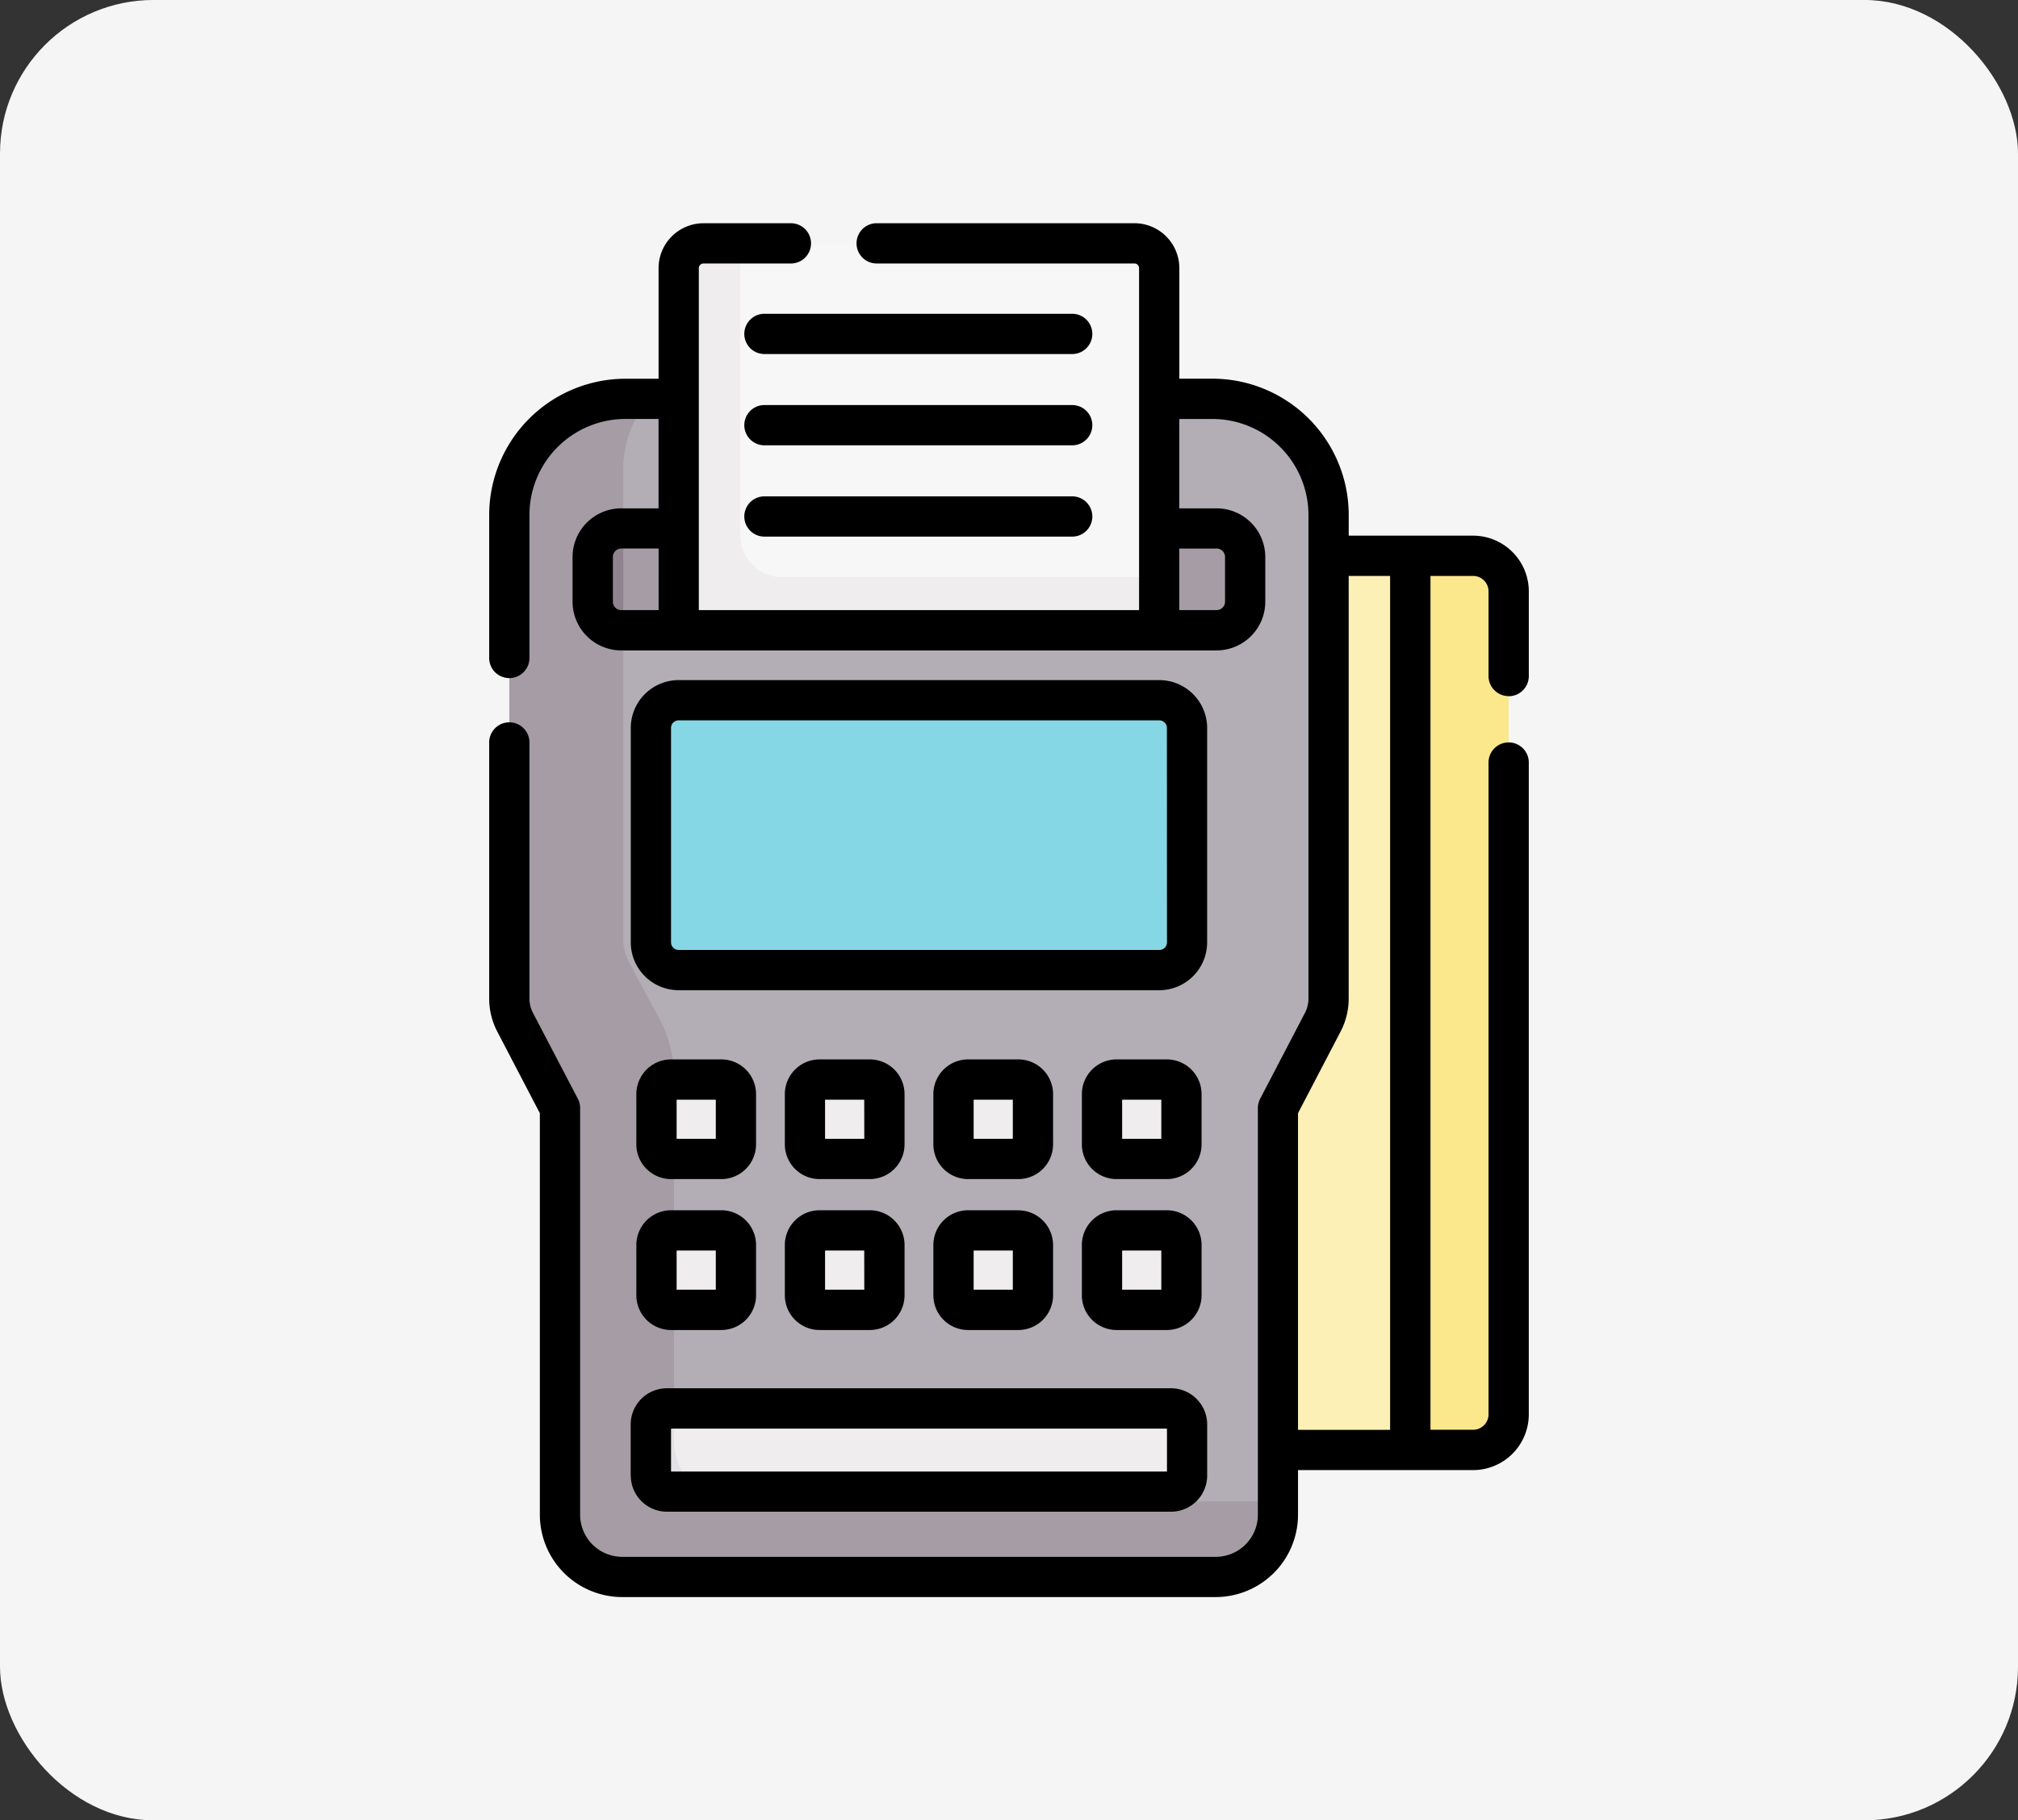 <svg xmlns="http://www.w3.org/2000/svg" width="92" height="83" viewBox="0 0 92 83">
  <rect x="0" y="0" width="92" height="83" fill="#333333" stroke="none"/>
  <g id="Grupo_56329" data-name="Grupo 56329" transform="translate(-335 -20278.996)">
    <g id="Grupo_56320" data-name="Grupo 56320" transform="translate(0 10054)">
      <g id="Right" transform="translate(335 10224.995)">
        <rect id="BG" width="92" height="83" rx="7" fill="#fff" opacity="0.949"/>
      </g>
    </g>
    <g id="datafono" transform="translate(295.002 20289.174)">
      <g id="Grupo_56325" data-name="Grupo 56325" transform="translate(63.217 0.918)">
        <g id="XMLID_284_" transform="translate(38.082 14.247)">
          <g id="Grupo_56321" data-name="Grupo 56321">
            <path id="Trazado_102623" data-name="Trazado 102623" d="M386.9,123.937h-2.864l-2.992,4.3v32.178l2.992,4.29H386.9a1.622,1.622,0,0,0,1.622-1.622V125.559A1.623,1.623,0,0,0,386.9,123.937Z" transform="translate(-381.042 -123.937)" fill="#fbe88c"/>
          </g>
        </g>
        <path id="Trazado_102624" data-name="Trazado 102624" d="M315.629,123.936h11v40.771h-11Z" transform="translate(-285.551 -109.69)" fill="#fcf0b6"/>
        <g id="Grupo_56324" data-name="Grupo 56324" transform="translate(0)">
          <g id="XMLID_283_" transform="translate(0 7.091)">
            <g id="Grupo_56322" data-name="Grupo 56322">
              <path id="Trazado_102625" data-name="Trazado 102625" d="M107.15,70.75V92.806a2.316,2.316,0,0,1-.262,1.068L104.839,97.8v18.535A2.834,2.834,0,0,1,102,119.171H74.944a2.834,2.834,0,0,1-2.834-2.835V97.8l-2.049-3.926a2.316,2.316,0,0,1-.262-1.068V70.75a5.294,5.294,0,0,1,5.294-5.294h26.762a5.294,5.294,0,0,1,5.294,5.294Z" transform="translate(-69.799 -65.456)" fill="#b3adb5"/>
            </g>
          </g>
          <path id="Trazado_102626" data-name="Trazado 102626" d="M80.139,115.73a2.8,2.8,0,0,1-2.834-2.755V96.38a5.636,5.636,0,0,0-.671-2.667l-1.379-2.566a2.2,2.2,0,0,1-.262-1.038V68.676a5.033,5.033,0,0,1,1.165-3.219H75.092A5.294,5.294,0,0,0,69.8,70.751V92.807a2.316,2.316,0,0,0,.262,1.068L72.109,97.8v18.535a2.834,2.834,0,0,0,2.834,2.835H102a2.834,2.834,0,0,0,2.834-2.835v-.607Z" transform="translate(-69.798 -58.366)" fill="#a59ca6"/>
          <path id="Trazado_102627" data-name="Trazado 102627" d="M129.33,113.725a1.3,1.3,0,0,1,1.3,1.3v2.038a1.3,1.3,0,0,1-1.3,1.3H102.192a1.3,1.3,0,0,1-1.3-1.3v-2.038a1.3,1.3,0,0,1,1.3-1.3Z" transform="translate(-97.086 -100.728)" fill="#a59ca6"/>
          <path id="Trazado_102628" data-name="Trazado 102628" d="M102.283,113.725h-.089a1.3,1.3,0,0,0-1.3,1.3v2.038a1.3,1.3,0,0,0,1.3,1.3h.089Z" transform="translate(-97.087 -100.728)" fill="#8f8390"/>
          <path id="Trazado_102629" data-name="Trazado 102629" d="M145.732,190.065H123.819a1.264,1.264,0,0,1-1.264-1.264v-9.777a1.264,1.264,0,0,1,1.264-1.264h21.914A1.264,1.264,0,0,1,147,179.025V188.8A1.264,1.264,0,0,1,145.732,190.065Z" transform="translate(-116.1 -156.929)" fill="#86d7e5"/>
          <g id="Grupo_56323" data-name="Grupo 56323" transform="translate(6.455 38.126)">
            <path id="Trazado_102630" data-name="Trazado 102630" d="M127.589,322.724H125.3a.665.665,0,0,1-.665-.665v-2.291a.665.665,0,0,1,.665-.665h2.291a.665.665,0,0,1,.665.665v2.291A.665.665,0,0,1,127.589,322.724Z" transform="translate(-124.379 -319.102)" fill="#efedee"/>
            <path id="Trazado_102631" data-name="Trazado 102631" d="M182.923,322.724h-2.291a.665.665,0,0,1-.665-.665v-2.291a.665.665,0,0,1,.665-.665h2.291a.665.665,0,0,1,.665.665v2.291A.665.665,0,0,1,182.923,322.724Z" transform="translate(-172.942 -319.102)" fill="#efedee"/>
            <path id="Trazado_102632" data-name="Trazado 102632" d="M238.257,322.724h-2.291a.665.665,0,0,1-.665-.665v-2.291a.665.665,0,0,1,.665-.665h2.291a.665.665,0,0,1,.665.665v2.291A.666.666,0,0,1,238.257,322.724Z" transform="translate(-221.506 -319.102)" fill="#efedee"/>
            <path id="Trazado_102633" data-name="Trazado 102633" d="M293.591,322.724H291.3a.665.665,0,0,1-.665-.665v-2.291a.665.665,0,0,1,.665-.665h2.291a.665.665,0,0,1,.665.665v2.291A.666.666,0,0,1,293.591,322.724Z" transform="translate(-270.07 -319.102)" fill="#efedee"/>
            <path id="Trazado_102634" data-name="Trazado 102634" d="M127.589,378.944H125.3a.665.665,0,0,1-.665-.665v-2.291a.665.665,0,0,1,.665-.665h2.291a.665.665,0,0,1,.665.665v2.291A.665.665,0,0,1,127.589,378.944Z" transform="translate(-124.379 -368.443)" fill="#efedee"/>
            <path id="Trazado_102635" data-name="Trazado 102635" d="M182.923,378.944h-2.291a.665.665,0,0,1-.665-.665v-2.291a.665.665,0,0,1,.665-.665h2.291a.665.665,0,0,1,.665.665v2.291A.665.665,0,0,1,182.923,378.944Z" transform="translate(-172.942 -368.443)" fill="#efedee"/>
            <path id="Trazado_102636" data-name="Trazado 102636" d="M238.257,378.944h-2.291a.665.665,0,0,1-.665-.665v-2.291a.665.665,0,0,1,.665-.665h2.291a.665.665,0,0,1,.665.665v2.291A.666.666,0,0,1,238.257,378.944Z" transform="translate(-221.506 -368.443)" fill="#efedee"/>
            <path id="Trazado_102637" data-name="Trazado 102637" d="M293.591,378.944H291.3a.665.665,0,0,1-.665-.665v-2.291a.665.665,0,0,1,.665-.665h2.291a.665.665,0,0,1,.665.665v2.291A.666.666,0,0,1,293.591,378.944Z" transform="translate(-270.07 -368.443)" fill="#efedee"/>
            <path id="Trazado_102638" data-name="Trazado 102638" d="M146.265,445.452H123.286a.731.731,0,0,1-.731-.731v-2.33a.731.731,0,0,1,.731-.731h22.979a.731.731,0,0,1,.731.731v2.33A.731.731,0,0,1,146.265,445.452Z" transform="translate(-122.555 -426.665)" fill="#efedee"/>
          </g>
          <path id="Trazado_102639" data-name="Trazado 102639" d="M123.286,441.661a.731.731,0,0,0-.731.731v2.33a.731.731,0,0,0,.731.731h1.6a2.733,2.733,0,0,1-1.281-2.3v-1.488Z" transform="translate(-116.1 -388.54)" fill="#e4e1e5"/>
          <path id="Trazado_102640" data-name="Trazado 102640" d="M154.82,25.14H132.914V8.63a1.13,1.13,0,0,1,1.13-1.13H153.69a1.13,1.13,0,0,1,1.13,1.13Z" transform="translate(-125.192 -7.5)" fill="#f8f7f8"/>
          <path id="Trazado_102641" data-name="Trazado 102641" d="M135.721,20.806V7.5h-1.677a1.13,1.13,0,0,0-1.13,1.13V25.14H154.82V22.72H137.635A1.913,1.913,0,0,1,135.721,20.806Z" transform="translate(-125.191 -7.5)" fill="#efedee"/>
        </g>
      </g>
      <g id="Grupo_56326" data-name="Grupo 56326" transform="translate(62.3 0)">
        <path id="Trazado_102642" data-name="Trazado 102642" d="M141.331,172.443a2.184,2.184,0,0,0-2.181-2.181H117.236a2.184,2.184,0,0,0-2.181,2.181v9.777a2.184,2.184,0,0,0,2.181,2.181H139.15a2.184,2.184,0,0,0,2.181-2.181ZM139.5,182.22a.346.346,0,0,1-.346.346H117.236a.346.346,0,0,1-.346-.346v-9.777a.346.346,0,0,1,.346-.346H139.15a.346.346,0,0,1,.346.346Z" transform="translate(-108.6 -149.43)"/>
        <path id="Trazado_102643" data-name="Trazado 102643" d="M122.59,313.186a1.585,1.585,0,0,0-1.583-1.583h-2.291a1.585,1.585,0,0,0-1.583,1.583v2.291a1.585,1.585,0,0,0,1.583,1.583h2.291a1.585,1.585,0,0,0,1.583-1.583Zm-1.835,2.039h-1.786v-1.786h1.786Z" transform="translate(-110.424 -273.477)"/>
        <path id="Trazado_102644" data-name="Trazado 102644" d="M177.924,313.186a1.585,1.585,0,0,0-1.583-1.583H174.05a1.585,1.585,0,0,0-1.583,1.583v2.291a1.585,1.585,0,0,0,1.583,1.583h2.291a1.585,1.585,0,0,0,1.583-1.583Zm-1.835,2.039H174.3v-1.786h1.786Z" transform="translate(-158.988 -273.477)"/>
        <path id="Trazado_102645" data-name="Trazado 102645" d="M233.259,313.186a1.585,1.585,0,0,0-1.583-1.583h-2.291a1.585,1.585,0,0,0-1.583,1.583v2.291a1.585,1.585,0,0,0,1.583,1.583h2.291a1.585,1.585,0,0,0,1.583-1.583v-2.291Zm-1.835,2.039h-1.786v-1.786h1.786Z" transform="translate(-207.552 -273.477)"/>
        <path id="Trazado_102646" data-name="Trazado 102646" d="M288.591,313.186a1.585,1.585,0,0,0-1.583-1.583h-2.291a1.585,1.585,0,0,0-1.583,1.583v2.291a1.585,1.585,0,0,0,1.583,1.583h2.291a1.585,1.585,0,0,0,1.583-1.583Zm-1.835,2.039h-1.786v-1.786h1.786Z" transform="translate(-256.114 -273.477)"/>
        <path id="Trazado_102647" data-name="Trazado 102647" d="M121.007,367.822h-2.291a1.585,1.585,0,0,0-1.583,1.583V371.7a1.585,1.585,0,0,0,1.583,1.583h2.291a1.585,1.585,0,0,0,1.583-1.583v-2.291A1.585,1.585,0,0,0,121.007,367.822Zm-.252,3.622h-1.786v-1.786h1.786Z" transform="translate(-110.424 -322.818)"/>
        <path id="Trazado_102648" data-name="Trazado 102648" d="M176.341,367.822H174.05a1.585,1.585,0,0,0-1.583,1.583V371.7a1.585,1.585,0,0,0,1.583,1.583h2.291a1.585,1.585,0,0,0,1.583-1.583v-2.291A1.585,1.585,0,0,0,176.341,367.822Zm-.252,3.622H174.3v-1.786h1.786Z" transform="translate(-158.988 -322.818)"/>
        <path id="Trazado_102649" data-name="Trazado 102649" d="M231.676,367.822h-2.291a1.585,1.585,0,0,0-1.583,1.583V371.7a1.585,1.585,0,0,0,1.583,1.583h2.291a1.585,1.585,0,0,0,1.583-1.583v-2.291a1.585,1.585,0,0,0-1.583-1.583Zm-.252,3.622h-1.786v-1.786h1.786Z" transform="translate(-207.552 -322.818)"/>
        <path id="Trazado_102650" data-name="Trazado 102650" d="M287.008,367.822h-2.291a1.585,1.585,0,0,0-1.583,1.583V371.7a1.585,1.585,0,0,0,1.583,1.583h2.291a1.585,1.585,0,0,0,1.583-1.583v-2.291A1.585,1.585,0,0,0,287.008,367.822Zm-.252,3.622h-1.786v-1.786h1.786Z" transform="translate(-256.114 -322.818)"/>
        <path id="Trazado_102651" data-name="Trazado 102651" d="M115.055,438.14a1.65,1.65,0,0,0,1.649,1.649h22.979a1.65,1.65,0,0,0,1.649-1.649v-2.33a1.65,1.65,0,0,0-1.649-1.649H116.7a1.65,1.65,0,0,0-1.649,1.649v2.33ZM116.89,436H139.5v1.957H116.89Z" transform="translate(-108.6 -381.04)"/>
        <path id="Trazado_102652" data-name="Trazado 102652" d="M108.778,21.567a.918.918,0,0,0,.918-.918V16.786a2.543,2.543,0,0,0-2.54-2.54h-5.67V13.3a6.219,6.219,0,0,0-6.212-6.212h-1.51V2.048A2.05,2.05,0,0,0,91.716,0H79.935a.918.918,0,0,0,0,1.835H91.716a.212.212,0,0,1,.212.212V17.64H71.857V2.048a.212.212,0,0,1,.212-.212h3.955a.918.918,0,1,0,0-1.835H72.07a2.05,2.05,0,0,0-2.048,2.048V7.091h-1.51A6.219,6.219,0,0,0,62.3,13.3v6.492a.918.918,0,1,0,1.835,0V13.3a4.381,4.381,0,0,1,4.376-4.376h1.51V13h-1.7a2.223,2.223,0,0,0-2.22,2.22v2.038a2.223,2.223,0,0,0,2.22,2.22H95.462a2.223,2.223,0,0,0,2.22-2.22V15.217A2.223,2.223,0,0,0,95.462,13h-1.7V8.926h1.51A4.381,4.381,0,0,1,99.65,13.3V35.359a1.4,1.4,0,0,1-.158.644l-2.048,3.926a.917.917,0,0,0-.1.424V58.889a1.919,1.919,0,0,1-1.917,1.917H68.363a1.919,1.919,0,0,1-1.917-1.917V40.353a.917.917,0,0,0-.1-.424L64.293,36a1.4,1.4,0,0,1-.158-.644V23.705a.918.918,0,1,0-1.835,0V35.359a3.241,3.241,0,0,0,.366,1.493l1.944,3.727V58.889a3.757,3.757,0,0,0,3.752,3.752h27.06a3.757,3.757,0,0,0,3.752-3.752V56.852h7.981a2.543,2.543,0,0,0,2.54-2.54V24.56a.918.918,0,0,0-1.835,0V54.313a.705.705,0,0,1-.7.7h-1.947V16.082h1.947a.705.705,0,0,1,.7.7v3.863a.918.918,0,0,0,.918.918ZM67.939,17.255V15.217a.385.385,0,0,1,.385-.385h1.7V17.64h-1.7A.385.385,0,0,1,67.939,17.255Zm27.523-2.423a.385.385,0,0,1,.385.385v2.038a.385.385,0,0,1-.385.385h-1.7V14.833h1.7Zm7.912,40.185h-4.2V40.578l1.944-3.727a3.24,3.24,0,0,0,.366-1.493V16.082h1.888V55.017Z" transform="translate(-62.3 0)"/>
        <path id="Trazado_102653" data-name="Trazado 102653" d="M172.549,33.746H158.52a.918.918,0,1,0,0,1.835h14.03a.918.918,0,0,0,0-1.835Z" transform="translate(-145.941 -29.617)"/>
        <path id="Trazado_102654" data-name="Trazado 102654" d="M172.549,67.766H158.52a.918.918,0,1,0,0,1.835h14.03a.918.918,0,0,0,0-1.835Z" transform="translate(-145.941 -59.475)"/>
        <path id="Trazado_102655" data-name="Trazado 102655" d="M172.549,101.786H158.52a.918.918,0,1,0,0,1.835h14.03a.918.918,0,0,0,0-1.835Z" transform="translate(-145.941 -89.332)"/>
      </g>
    </g>
  </g>
</svg>
